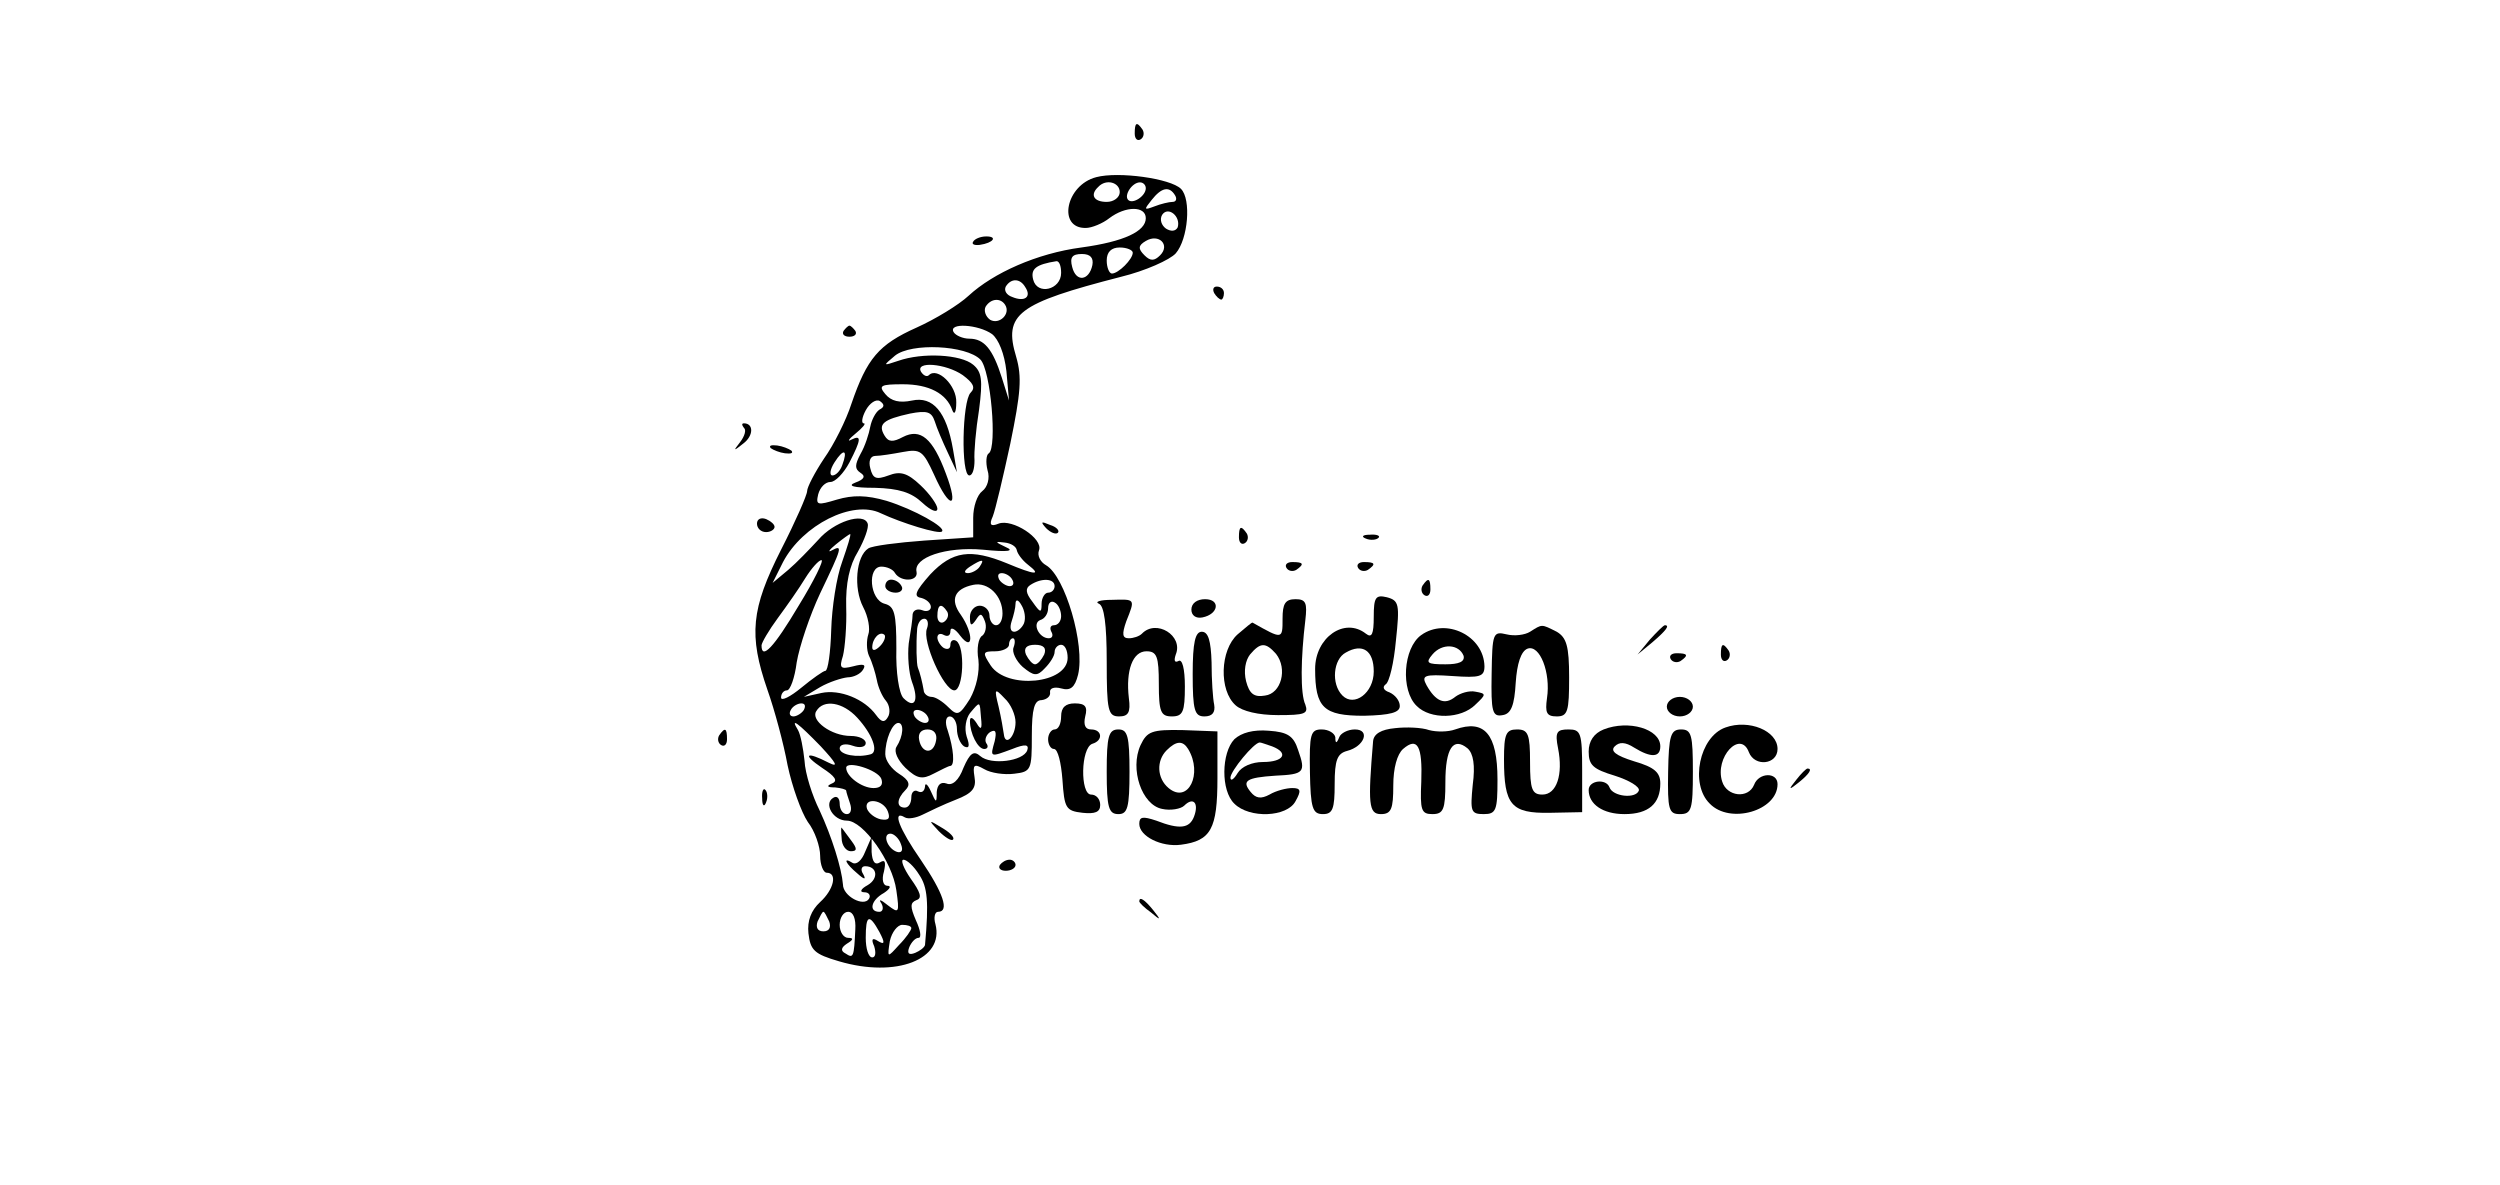 <!-- HT LOGO SVG  !-->
<svg version="1.0" xmlns="http://www.w3.org/2000/svg"
 width="232pt" height="110pt" viewBox="0 0 232 182"
 preserveAspectRatio="xMidYMid meet">
<g transform="translate(0,182) scale(0.1,-0.1)"
fill="#000000" stroke="none">
<path d="M983 1615 c0 -8 4 -12 9 -9 5 3 6 10 3 15 -9 13 -12 11 -12 -6z"/>
<path d="M924 1548 c-47 -12 -60 -79 -16 -78 9 0 26 7 36 15 25 19 56 19 56 0
0 -20 -33 -36 -99 -45 -68 -9 -135 -39 -173 -74 -15 -14 -51 -36 -80 -49 -58
-26 -76 -47 -100 -117 -8 -25 -27 -63 -42 -84 -14 -21 -26 -44 -26 -50 0 -6
-18 -47 -40 -90 -46 -91 -50 -131 -21 -215 11 -31 25 -83 31 -116 7 -33 21
-72 31 -87 11 -14 19 -38 19 -52 0 -14 5 -26 10 -26 17 0 11 -26 -10 -45 -14
-13 -20 -29 -18 -48 3 -26 9 -32 47 -43 88 -26 162 3 148 57 -3 10 -1 19 4 19
18 0 8 29 -26 79 -34 49 -45 78 -25 66 5 -3 17 -1 27 4 10 5 33 16 51 23 26
10 32 18 29 35 -3 19 -1 21 15 12 10 -6 31 -9 46 -7 26 3 27 6 27 58 0 42 4
55 15 55 8 1 14 6 13 12 -1 6 6 9 17 6 14 -4 21 1 26 21 11 46 -20 151 -49
168 -9 5 -14 15 -11 23 7 18 -41 49 -62 41 -12 -5 -15 -2 -9 11 4 10 16 61 27
112 16 78 18 102 9 133 -20 66 2 82 161 123 37 9 75 26 84 36 19 22 24 83 8
99 -16 16 -96 27 -130 18z m36 -23 c0 -8 -9 -15 -20 -15 -20 0 -26 11 -13 23
12 13 33 7 33 -8z m40 6 c0 -12 -20 -25 -27 -18 -7 7 6 27 18 27 5 0 9 -4 9
-9z m45 -11 c3 -5 2 -10 -4 -10 -5 0 -18 -3 -28 -7 -16 -6 -16 -5 -4 10 15 19
27 22 36 7z m4 -49 c-3 -6 -10 -7 -18 -2 -7 5 -10 14 -6 21 9 14 29 -2 24 -19z
m-27 -43 c-9 -9 -15 -9 -24 0 -10 10 -10 15 2 22 20 12 38 -6 22 -22z m-42 4
c0 -10 -22 -32 -32 -32 -4 0 -8 9 -8 20 0 13 7 20 20 20 11 0 20 -4 20 -8z
m-62 -19 c-5 -24 -25 -27 -31 -3 -4 15 0 20 15 20 13 0 18 -6 16 -17z m-48
-12 c0 -26 -37 -35 -43 -10 -4 16 4 23 36 28 4 0 7 -7 7 -18z m-55 -22 c10
-15 -1 -23 -20 -15 -9 3 -13 10 -10 16 8 13 22 13 30 -1z m-31 -27 c9 -14 -9
-31 -23 -23 -7 5 -10 14 -7 20 8 13 23 14 30 3z m-20 -45 c10 -8 19 -30 22
-57 l4 -45 -11 35 c-14 44 -27 60 -50 60 -10 0 -21 5 -24 10 -9 15 38 12 59
-3z m-18 -39 c16 -16 26 -135 13 -144 -4 -2 -5 -14 -2 -26 4 -12 0 -26 -8 -32
-8 -6 -14 -24 -14 -41 l0 -30 -75 -5 c-41 -3 -80 -8 -86 -12 -19 -12 -23 -61
-8 -90 8 -15 11 -34 8 -42 -3 -9 -3 -24 1 -33 5 -10 10 -27 12 -37 2 -11 8
-25 14 -32 6 -7 7 -19 3 -25 -5 -9 -10 -8 -18 3 -18 25 -56 40 -84 34 l-27 -6
25 15 c14 8 33 14 42 15 9 0 20 5 24 12 5 8 0 9 -15 5 -20 -5 -22 -3 -16 16 3
12 6 46 5 75 -1 36 5 64 18 85 10 18 17 37 15 43 -6 18 -52 3 -76 -25 -13 -14
-33 -35 -46 -46 l-24 -20 16 32 c30 57 107 96 150 75 32 -15 90 -33 94 -28 7
6 -43 34 -85 47 -31 9 -52 9 -76 2 -30 -9 -33 -9 -29 8 3 11 11 19 19 19 7 0
20 13 29 30 18 35 19 43 3 35 -7 -4 -4 1 6 9 11 9 17 16 13 16 -4 0 -3 9 3 20
6 11 16 18 22 14 7 -5 7 -9 -1 -13 -6 -4 -12 -16 -14 -26 -2 -11 -8 -30 -15
-42 -9 -17 -9 -23 0 -29 8 -5 6 -10 -8 -15 -13 -5 -3 -8 30 -8 37 -1 56 -7 73
-23 13 -12 23 -16 23 -9 0 6 -12 23 -26 36 -20 19 -31 22 -49 15 -19 -7 -24
-5 -28 11 -3 11 0 19 8 19 7 0 26 3 42 6 27 5 31 2 48 -35 24 -54 39 -53 18 2
-20 54 -39 70 -66 56 -15 -8 -22 -8 -28 2 -11 18 -2 25 39 34 26 5 33 3 38
-12 3 -10 12 -31 20 -48 l14 -30 -6 35 c-10 58 -31 82 -63 75 -19 -4 -32 -1
-41 10 -11 13 -7 15 27 15 40 0 67 -14 76 -40 3 -8 6 -3 6 12 1 26 -29 55 -42
42 -3 -3 -8 -1 -12 5 -10 17 38 13 64 -5 16 -12 20 -19 12 -27 -13 -13 -15
-127 -2 -127 5 0 8 10 8 23 -1 12 2 47 7 78 6 46 4 58 -9 69 -19 16 -78 19
-115 6 -24 -8 -24 -8 -5 8 25 20 109 16 131 -6z m-212 -162 c-3 -9 -10 -16
-15 -16 -5 0 -4 9 3 20 14 22 21 20 12 -4z m0 -148 c-9 -24 -16 -71 -17 -105
-1 -35 -5 -63 -9 -63 -3 0 -20 -12 -37 -26 -17 -14 -31 -21 -31 -15 0 6 4 11
9 11 5 0 12 19 15 43 4 24 20 72 36 106 34 71 35 75 18 66 -7 -4 -4 1 6 9 11
9 21 16 22 16 2 0 -4 -19 -12 -42z m268 17 c1 -5 8 -15 17 -22 22 -17 11 -16
-32 2 -56 23 -84 19 -118 -17 -23 -26 -26 -34 -14 -36 8 -2 15 -8 15 -14 0 -5
-6 -8 -13 -5 -8 3 -14 0 -15 -6 0 -7 -3 -27 -6 -45 -2 -19 0 -45 5 -59 11 -29
4 -42 -13 -25 -7 7 -12 40 -11 76 0 55 -3 65 -18 69 -23 6 -27 57 -5 57 8 0
18 -4 21 -10 9 -14 36 -13 33 2 -5 22 45 39 102 34 39 -4 49 -2 35 4 -17 8
-17 9 -2 7 10 -1 18 -6 19 -12z m-335 -85 c-38 -64 -57 -84 -57 -61 0 4 11 23
25 42 14 19 33 46 42 61 10 16 21 28 25 28 4 0 -11 -31 -35 -70z m278 60 c-3
-5 -12 -10 -18 -10 -7 0 -6 4 3 10 19 12 23 12 15 0z m50 -20 c3 -5 2 -10 -4
-10 -5 0 -13 5 -16 10 -3 6 -2 10 4 10 5 0 13 -4 16 -10z m-15 -52 c0 -10 -4
-18 -10 -18 -5 0 -10 7 -10 15 0 8 -7 15 -15 15 -8 0 -15 -8 -15 -17 0 -14 2
-15 9 -5 7 11 9 11 14 -2 3 -8 1 -18 -4 -22 -6 -3 -9 -20 -6 -37 2 -19 -3 -42
-13 -60 -16 -25 -19 -27 -33 -13 -9 9 -20 16 -26 16 -6 0 -12 5 -12 10 -2 12
-6 28 -9 35 -2 5 -3 35 -1 60 1 8 5 15 11 15 5 0 7 -7 4 -15 -8 -19 26 -95 42
-95 14 0 17 67 3 76 -5 3 -9 0 -9 -6 0 -6 -4 -8 -10 -5 -5 3 -10 11 -10 16 0
6 5 7 10 4 6 -3 10 -1 10 6 0 7 7 4 15 -7 20 -26 21 3 1 32 -17 23 -10 40 19
46 23 5 45 -17 45 -44z m80 42 c0 -5 -4 -10 -10 -10 -5 0 -10 -8 -10 -17 0
-15 -2 -14 -14 3 -11 14 -11 21 -3 26 17 11 37 10 37 -2z m-47 -57 c-3 -7 -10
-13 -15 -13 -6 0 -7 7 -4 16 3 9 6 21 6 27 0 7 4 7 9 -2 5 -8 7 -20 4 -28z
m57 11 c0 -8 -5 -14 -11 -14 -5 0 -7 -4 -4 -10 3 -5 2 -10 -4 -10 -15 0 -26
23 -13 28 7 2 12 10 12 18 0 9 5 12 10 9 6 -3 10 -13 10 -21z m-175 7 c3 -5 1
-12 -5 -16 -5 -3 -10 1 -10 9 0 18 6 21 15 7z m-103 -53 c-7 -7 -12 -8 -12 -2
0 14 12 26 19 19 2 -3 -1 -11 -7 -17z m205 -2 c-3 -7 4 -21 14 -30 17 -14 22
-15 34 -2 8 8 15 19 15 25 0 6 5 11 10 11 6 0 10 -9 10 -20 0 -40 -93 -49
-118 -12 -13 20 -13 22 7 22 11 0 21 5 21 10 0 6 3 10 6 10 3 0 4 -6 1 -14z
m47 -11 c-4 -8 -10 -15 -14 -15 -4 0 -10 7 -14 15 -4 10 1 15 14 15 13 0 18
-5 14 -15z m-44 -104 c0 -22 -16 -38 -18 -18 -1 7 -4 25 -8 42 -7 28 -6 29 9
13 10 -9 17 -26 17 -37z m-325 19 c-3 -5 -11 -10 -16 -10 -6 0 -7 5 -4 10 3 6
11 10 16 10 6 0 7 -4 4 -10z m82 -12 c23 -25 33 -52 21 -56 -21 -6 -48 -1 -48
9 0 6 9 8 20 4 11 -4 20 -2 20 4 0 6 -10 11 -23 11 -30 0 -62 24 -53 38 11 19
41 14 63 -10z m190 0 c2 -18 0 -20 -7 -8 -6 9 -10 10 -10 3 0 -19 12 -43 22
-43 5 0 7 4 3 9 -3 5 0 13 6 17 9 5 10 0 7 -14 -7 -25 -8 -25 27 -12 20 8 26
7 23 -2 -6 -17 -56 -23 -72 -9 -10 9 -16 5 -26 -18 -7 -19 -17 -28 -26 -24 -9
3 -14 -2 -15 -13 0 -18 -1 -17 -9 1 -5 11 -9 14 -9 7 -1 -7 -5 -10 -11 -7 -5
3 -10 -1 -10 -9 0 -9 -4 -16 -10 -16 -13 0 -13 13 1 27 8 8 6 15 -10 25 -11 7
-21 20 -21 30 0 23 11 48 20 48 9 0 8 -20 -3 -37 -4 -7 2 -20 14 -32 18 -17
26 -18 43 -9 12 6 23 12 26 12 7 1 5 26 -4 54 -5 13 -3 22 3 22 6 0 11 -9 11
-19 0 -11 5 -23 11 -27 8 -4 9 1 4 15 -4 13 -1 28 5 36 16 19 15 19 17 -7z
m-82 2 c3 -5 2 -10 -4 -10 -5 0 -13 5 -16 10 -3 6 -2 10 4 10 5 0 13 -4 16
-10z m-164 -46 c24 -26 28 -33 12 -25 -35 18 -41 13 -10 -8 20 -13 25 -20 15
-24 -9 -4 -7 -6 5 -6 9 -1 17 -3 17 -5 0 -2 3 -11 6 -20 3 -9 1 -16 -5 -16 -6
0 -11 7 -11 16 0 8 -4 13 -10 9 -15 -9 0 -35 21 -35 25 0 70 -63 76 -107 5
-35 4 -36 -13 -23 -11 9 -15 10 -10 3 4 -7 2 -13 -3 -13 -17 0 -13 18 7 29 9
6 12 11 5 11 -6 0 -9 9 -5 22 3 14 2 19 -6 14 -8 -5 -12 1 -13 16 l0 23 -10
-23 c-5 -13 -13 -20 -19 -17 -16 10 -11 -1 7 -16 11 -10 14 -10 9 -1 -4 6 -3
12 3 12 19 0 21 -19 4 -29 -11 -6 -13 -11 -5 -11 7 0 10 -5 7 -10 -8 -13 -40
4 -40 22 -2 25 -17 73 -36 114 -11 22 -22 56 -23 76 -2 19 -6 40 -10 47 -13
21 0 11 35 -25z m177 9 c-4 -22 -22 -20 -26 1 -2 10 3 16 13 16 10 0 15 -7 13
-17z m-84 -59 c3 -9 -1 -14 -12 -14 -18 0 -42 18 -42 31 0 12 49 -3 54 -17z
m10 -50 c4 -11 1 -14 -11 -12 -9 2 -18 9 -21 16 -6 18 25 15 32 -4z m20 -50
c4 -10 1 -14 -6 -12 -15 5 -23 28 -10 28 5 0 13 -7 16 -16z m28 -47 c13 -19
15 -42 9 -108 -1 -4 -8 -9 -15 -12 -10 -4 -13 -1 -9 9 3 7 9 14 14 14 5 0 3
12 -4 27 -9 21 -9 27 1 31 9 3 6 12 -9 33 -11 16 -16 29 -11 29 5 0 16 -10 24
-23z m-138 -72 c3 -9 0 -15 -9 -15 -9 0 -12 6 -9 15 4 8 7 15 9 15 2 0 5 -7 9
-15z m40 -12 c-2 -43 -3 -45 -15 -37 -8 4 -7 9 2 15 10 6 11 9 2 9 -7 0 -13 9
-13 20 0 11 6 20 13 20 8 0 12 -11 11 -27z m37 -4 c9 -17 8 -20 -2 -14 -9 6
-11 3 -6 -8 3 -10 2 -17 -3 -17 -6 0 -10 14 -10 30 0 35 5 38 21 9z m49 6 c0
-3 -8 -15 -19 -26 -18 -20 -18 -20 -14 6 3 14 12 25 19 25 8 0 14 -2 14 -5z"/>
<path d="M600 920 c0 -5 7 -10 16 -10 8 0 12 5 9 10 -3 6 -10 10 -16 10 -5 0
-9 -4 -9 -10z"/>
<path d="M533 533 c0 -11 7 -20 14 -20 10 0 10 4 1 16 -7 9 -13 18 -15 20 -1
2 -1 -5 0 -16z"/>
<path d="M735 1449 c-3 -4 2 -6 10 -5 21 3 28 13 10 13 -9 0 -18 -4 -20 -8z"/>
<path d="M1105 1370 c3 -5 8 -10 11 -10 2 0 4 5 4 10 0 6 -5 10 -11 10 -5 0
-7 -4 -4 -10z"/>
<path d="M536 1312 c-3 -5 1 -9 9 -9 8 0 12 4 9 9 -3 4 -7 8 -9 8 -2 0 -6 -4
-9 -8z"/>
<path d="M383 1163 c4 -3 1 -13 -6 -22 -11 -14 -10 -14 5 -2 16 12 16 31 1 31
-4 0 -3 -3 0 -7z"/>
<path d="M424 1132 c4 -3 14 -7 22 -8 9 -1 13 0 10 4 -4 3 -14 7 -22 8 -9 1
-13 0 -10 -4z"/>
<path d="M403 1016 c0 -7 6 -13 14 -13 7 0 13 4 13 8 0 4 -6 9 -13 12 -8 3
-14 0 -14 -7z"/>
<path d="M847 1009 c7 -7 15 -10 18 -7 3 3 -2 9 -12 12 -14 6 -15 5 -6 -5z"/>
<path d="M1143 995 c0 -8 4 -12 9 -9 5 3 6 10 3 15 -9 13 -12 11 -12 -6z"/>
<path d="M1338 993 c7 -3 16 -2 19 1 4 3 -2 6 -13 5 -11 0 -14 -3 -6 -6z"/>
<path d="M1216 948 c3 -5 10 -6 15 -3 13 9 11 12 -6 12 -8 0 -12 -4 -9 -9z"/>
<path d="M1326 948 c3 -5 10 -6 15 -3 13 9 11 12 -6 12 -8 0 -12 -4 -9 -9z"/>
<path d="M1425 921 c-3 -5 -2 -12 3 -15 5 -3 9 1 9 9 0 17 -3 19 -12 6z"/>
<path d="M1350 873 c0 -27 -3 -33 -12 -26 -33 26 -78 -6 -78 -54 0 -60 13 -72
75 -72 41 1 55 5 55 15 0 8 -7 17 -16 21 -9 3 -11 8 -6 12 6 3 13 34 16 67 6
56 5 62 -14 67 -17 4 -20 0 -20 -30z m0 -84 c0 -33 -30 -55 -48 -37 -18 18
-14 56 5 66 26 15 43 3 43 -29z"/>
<path d="M928 893 c8 -3 12 -31 12 -89 0 -75 2 -84 19 -84 14 0 18 6 15 28 -5
43 6 72 27 72 16 0 19 -8 19 -50 0 -43 3 -50 20 -50 17 0 20 7 20 46 0 27 -4
43 -10 39 -6 -3 -7 1 -4 10 12 29 -30 55 -52 32 -4 -4 -13 -7 -20 -7 -10 0
-11 6 -4 26 14 35 14 34 -22 33 -18 0 -27 -3 -20 -6z"/>
<path d="M1070 884 c0 -9 7 -14 17 -12 25 5 28 28 4 28 -12 0 -21 -6 -21 -16z"/>
<path d="M1210 870 c0 -32 0 -32 -46 -6 -1 1 -11 -8 -23 -18 -27 -24 -29 -86
-3 -109 10 -9 35 -15 65 -15 41 0 47 2 42 16 -8 17 -7 72 0 130 3 26 1 32 -15
32 -16 0 -20 -7 -20 -30z m-10 -54 c18 -23 8 -61 -17 -64 -17 -3 -24 3 -29 22
-4 16 -1 32 6 41 16 19 24 19 40 1z"/>
<path d="M1423 845 c-28 -20 -32 -85 -7 -109 21 -21 68 -20 90 2 17 16 17 17
0 20 -9 2 -23 -2 -31 -8 -16 -13 -30 -7 -44 18 -8 15 -4 17 40 14 42 -3 49 -1
49 15 -1 47 -59 75 -97 48z m65 -32 c2 -9 -7 -13 -28 -13 -28 0 -31 2 -20 15
15 18 41 16 48 -2z"/>
<path d="M1590 850 c-8 -5 -24 -7 -36 -4 -21 5 -22 2 -23 -61 -1 -58 1 -66 17
-63 13 2 18 15 20 50 2 29 8 48 18 52 19 7 36 -37 30 -76 -3 -22 -1 -28 15
-28 17 0 19 8 19 60 0 48 -4 61 -19 70 -24 12 -22 12 -41 0z"/>
<path d="M1774 838 l-19 -23 23 19 c21 18 27 26 19 26 -2 0 -12 -10 -23 -22z"/>
<path d="M1072 785 c0 -56 3 -65 18 -65 12 0 17 6 15 18 -2 9 -4 38 -4 65 -1
33 -5 47 -15 47 -10 0 -14 -16 -14 -65z"/>
<path d="M1883 815 c0 -8 4 -12 9 -9 5 3 6 10 3 15 -9 13 -12 11 -12 -6z"/>
<path d="M1806 808 c3 -5 10 -6 15 -3 13 9 11 12 -6 12 -8 0 -12 -4 -9 -9z"/>
<path d="M1800 735 c0 -8 9 -15 20 -15 11 0 20 7 20 15 0 8 -9 15 -20 15 -11
0 -20 -7 -20 -15z"/>
<path d="M870 720 c0 -11 -4 -20 -10 -20 -5 0 -10 -7 -10 -15 0 -8 4 -15 9
-15 6 0 11 -21 13 -47 3 -44 5 -48 31 -51 19 -2 27 1 27 12 0 9 -6 16 -14 16
-17 0 -16 72 2 78 17 5 15 22 -2 22 -9 0 -12 7 -9 20 4 15 0 20 -16 20 -14 0
-21 -6 -21 -20z"/>
<path d="M1383 702 c-22 -2 -33 -9 -34 -20 -8 -96 -7 -112 12 -112 16 0 19 8
19 44 0 27 6 48 15 56 22 19 30 5 28 -50 -2 -44 0 -50 17 -50 17 0 20 7 20 49
0 52 12 70 34 52 9 -8 12 -26 8 -56 -4 -41 -3 -45 17 -45 19 0 21 6 21 53 0
70 -20 93 -65 77 -11 -4 -29 -4 -40 -1 -11 4 -35 5 -52 3z"/>
<path d="M1703 700 c-15 -6 -23 -18 -23 -34 0 -21 7 -27 40 -37 22 -7 39 -17
37 -23 -5 -13 -40 -9 -45 5 -5 14 -32 11 -32 -4 0 -22 22 -37 55 -37 37 0 55
16 55 47 0 17 -9 25 -40 34 -29 9 -37 16 -30 23 7 7 16 7 30 -2 26 -16 40 -15
40 2 0 27 -49 41 -87 26z"/>
<path d="M1890 703 c-40 -14 -55 -87 -24 -117 31 -32 104 -11 104 30 0 19 -29
18 -36 -1 -9 -22 -42 -18 -49 5 -12 37 28 80 41 45 9 -23 44 -19 44 5 0 28
-44 46 -80 33z"/>
<path d="M345 691 c-3 -5 -2 -12 3 -15 5 -3 9 1 9 9 0 17 -3 19 -12 6z"/>
<path d="M940 635 c0 -55 3 -65 18 -65 14 0 17 10 17 65 0 55 -3 65 -17 65
-15 0 -18 -10 -18 -65z"/>
<path d="M992 676 c-17 -37 2 -92 33 -98 13 -3 29 0 34 5 14 14 23 4 15 -17
-7 -18 -22 -20 -58 -6 -21 7 -26 6 -26 -5 0 -19 34 -36 64 -32 46 6 56 24 56
102 l0 72 -53 2 c-48 1 -55 -2 -65 -23z m73 -6 c23 -38 0 -85 -30 -60 -18 15
-19 42 -3 58 15 15 25 15 33 2z"/>
<path d="M1136 685 c-20 -21 -21 -79 0 -99 23 -23 81 -21 94 4 9 16 8 20 -5
20 -9 0 -25 -4 -35 -10 -13 -7 -21 -6 -29 4 -14 17 -7 22 38 25 44 2 47 5 35
39 -7 22 -16 28 -45 30 -24 2 -42 -3 -53 -13z m58 -11 c26 -10 18 -24 -14 -24
-17 0 -33 -7 -39 -17 -6 -10 -11 -13 -11 -7 0 10 36 54 45 54 2 0 10 -3 19 -6z"/>
<path d="M1252 635 c1 -56 4 -65 20 -65 15 0 18 8 18 46 0 37 4 47 19 51 27 7
36 33 12 33 -11 0 -22 -6 -24 -12 -4 -10 -6 -10 -6 0 -1 6 -10 12 -21 12 -17
0 -19 -7 -18 -65z"/>
<path d="M1550 654 c0 -70 11 -83 70 -82 l50 1 0 64 c0 58 -2 63 -21 63 -18 0
-21 -4 -16 -29 8 -40 -2 -71 -24 -71 -16 0 -19 8 -19 50 0 43 -3 50 -20 50
-17 0 -20 -7 -20 -46z"/>
<path d="M1802 635 c-1 -58 1 -65 18 -65 18 0 20 7 20 65 0 56 -2 65 -18 65
-16 0 -19 -9 -20 -65z"/>
<path d="M1999 623 c-13 -16 -12 -17 4 -4 16 13 21 21 13 21 -2 0 -10 -8 -17
-17z"/>
<path d="M411 594 c0 -11 3 -14 6 -6 3 7 2 16 -1 19 -3 4 -6 -2 -5 -13z"/>
<path d="M682 544 c10 -10 20 -16 22 -13 3 3 -5 11 -17 18 -21 13 -21 12 -5
-5z"/>
<path d="M776 492 c-3 -5 1 -9 9 -9 8 0 15 4 15 9 0 4 -4 8 -9 8 -6 0 -12 -4
-15 -8z"/>
<path d="M990 436 c0 -2 8 -10 18 -17 15 -13 16 -12 3 4 -13 16 -21 21 -21 13z"/>
</g>
</svg>

